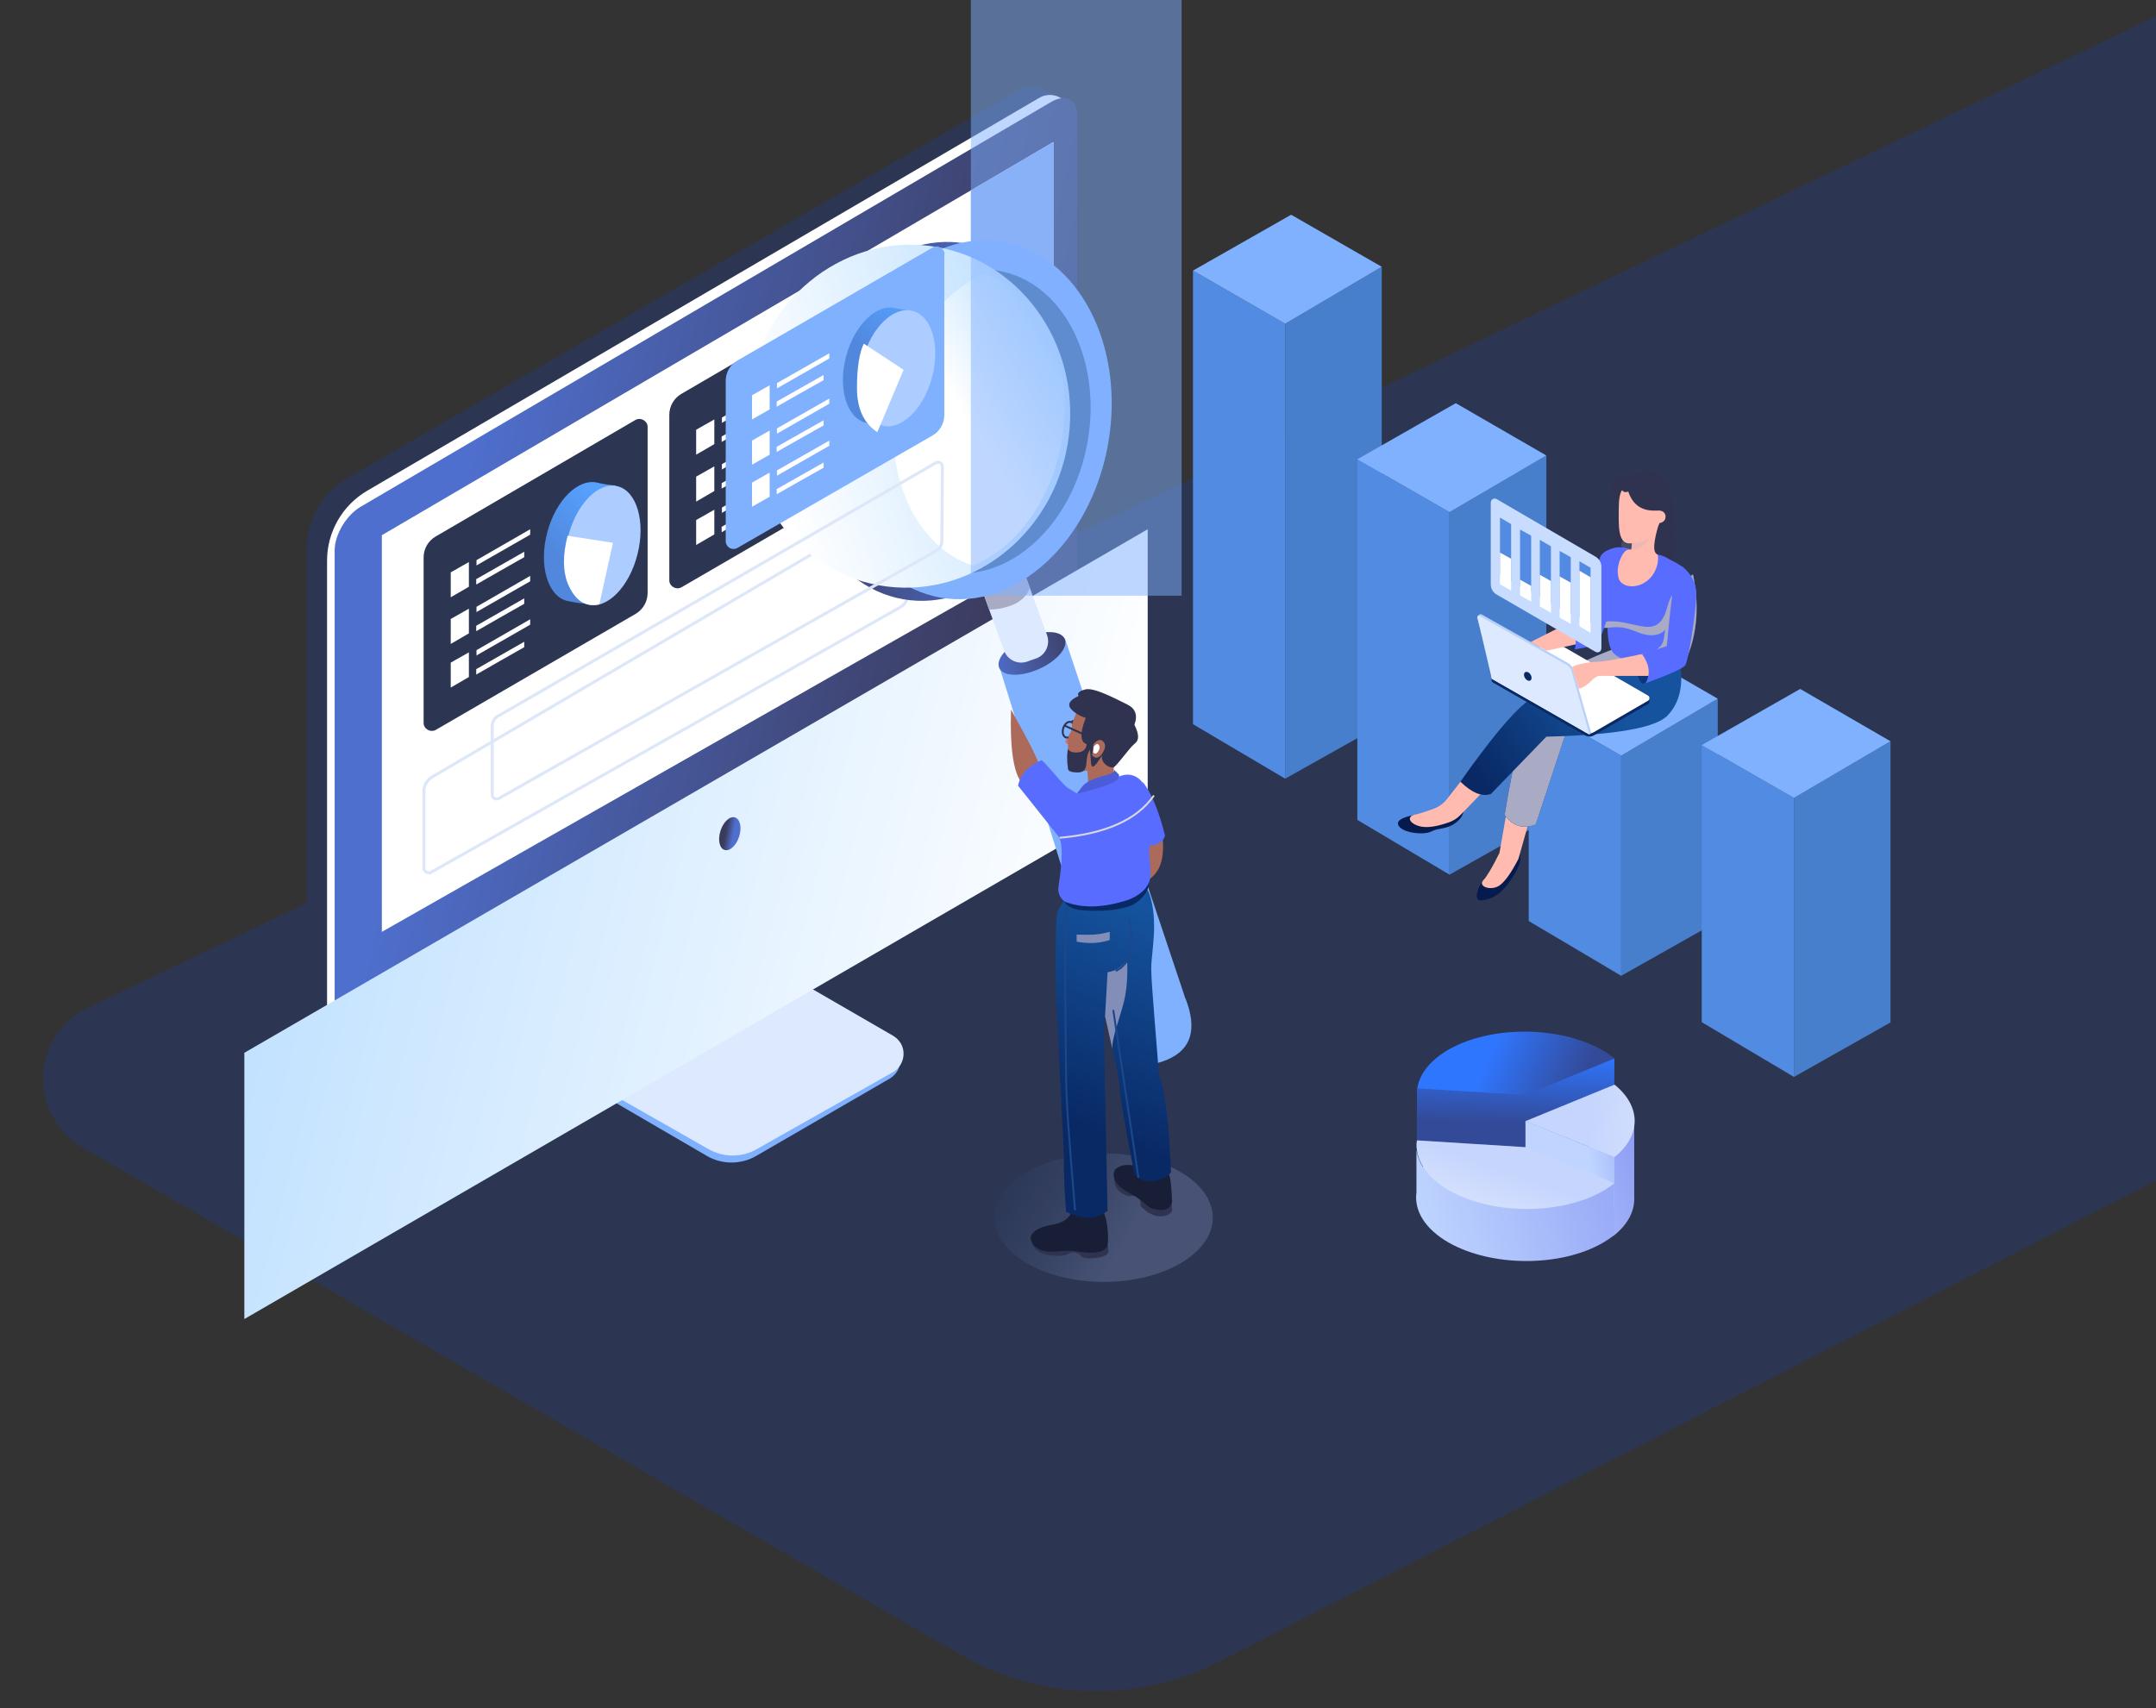 <?xml version="1.0" encoding="UTF-8"?>
<svg id="Layer_1" xmlns="http://www.w3.org/2000/svg" xmlns:xlink="http://www.w3.org/1999/xlink" version="1.1" viewBox="0 0 795 630">
  <rect x="0" y="0" width="795" height="630" fill="#333333" stroke="none"/>
  <!-- Generator: Adobe Illustrator 29.0.1, SVG Export Plug-In . SVG Version: 2.1.0 Build 192)  -->
  <defs>
    <style>
      .st0 {
        fill: #586dff;
      }

      .st0, .st1, .st2, .st3, .st4, .st5, .st6, .st7, .st8, .st9, .st10, .st11, .st12, .st13, .st14, .st15, .st16, .st17, .st18, .st19, .st20, .st21, .st22, .st23, .st24, .st25, .st26, .st27, .st28, .st29, .st30, .st31, .st32, .st33, .st34, .st35, .st36, .st37, .st38, .st39, .st40, .st41, .st42, .st43 {
        fill-rule: evenodd;
      }

      .st1 {
        fill: url(#linear-gradient21);
      }

      .st2 {
        fill: url(#linear-gradient20);
      }

      .st3 {
        fill: url(#linear-gradient22);
      }

      .st4 {
        fill: url(#linear-gradient23);
      }

      .st5 {
        fill: url(#linear-gradient19);
      }

      .st6 {
        fill: url(#linear-gradient14);
      }

      .st7 {
        fill: url(#linear-gradient11);
      }

      .st8 {
        fill: url(#linear-gradient16);
      }

      .st9 {
        fill: url(#linear-gradient17);
      }

      .st10 {
        fill: url(#linear-gradient12);
      }

      .st11 {
        fill: url(#linear-gradient13);
      }

      .st12 {
        fill: url(#linear-gradient18);
      }

      .st13 {
        fill: #c7dcff;
      }

      .st44 {
        fill: #3f699d;
      }

      .st14 {
        fill: #528be1;
      }

      .st15 {
        fill: #dae8ff;
      }

      .st16, .st45, .st46 {
        fill: #fff;
      }

      .st47 {
        fill: url(#linear-gradient9);
      }

      .st48 {
        fill: url(#linear-gradient6);
      }

      .st49 {
        fill: url(#linear-gradient8);
      }

      .st50, .st42 {
        fill: #092965;
      }

      .st17 {
        fill: #b8d1f8;
      }

      .st18, .st24, .st51, .st52, .st29, .st30, .st53, .st38, .st54 {
        isolation: isolate;
      }

      .st18, .st24, .st52, .st29, .st30, .st38 {
        mix-blend-mode: multiply;
      }

      .st18, .st38 {
        fill: #a9aac4;
      }

      .st55 {
        fill: url(#linear-gradient10);
      }

      .st19 {
        fill: #dce9ff;
      }

      .st56 {
        fill: #adccff;
      }

      .st20 {
        fill: #051b4d;
      }

      .st21 {
        fill: #528ce2;
      }

      .st22 {
        fill: #91b2f0;
      }

      .st23 {
        fill: #2c3652;
      }

      .st24 {
        fill: url(#linear-gradient15);
      }

      .st57 {
        stroke: #dde7f9;
        stroke-width: 1.1px;
      }

      .st57, .st52, .st58, .st59, .st60 {
        fill: none;
      }

      .st25 {
        fill: #ffbbb0;
      }

      .st45 {
        display: none;
      }

      .st26 {
        fill: #30334f;
      }

      .st27 {
        fill: #ac6a5a;
      }

      .st52 {
        stroke: #d8d8d8;
      }

      .st52, .st59, .st60 {
        stroke-width: .7px;
      }

      .st28 {
        fill: #bdcce6;
      }

      .st58 {
        stroke-miterlimit: 4;
        stroke-width: .7px;
      }

      .st58, .st59 {
        stroke: #30334f;
      }

      .st61, .st53, .st43 {
        fill: #80b1ff;
      }

      .st29 {
        fill: #828eb7;
      }

      .st30 {
        fill: #0d3677;
      }

      .st53 {
        opacity: .5;
      }

      .st31 {
        fill: url(#linear-gradient);
      }

      .st32 {
        fill: url(#linear-gradient1);
      }

      .st33 {
        fill: url(#linear-gradient2);
      }

      .st34 {
        fill: url(#linear-gradient4);
      }

      .st35 {
        fill: url(#linear-gradient5);
      }

      .st36 {
        fill: url(#linear-gradient3);
      }

      .st37 {
        fill: #477fcc;
      }

      .st38, .st54 {
        opacity: .2;
      }

      .st54 {
        fill: url(#linear-gradient7);
      }

      .st39 {
        fill: #181e36;
      }

      .st40 {
        fill: #c47770;
      }

      .st41 {
        fill: #4a5cd8;
      }

      .st60 {
        stroke: #1c478a;
      }
    </style>
    <linearGradient id="linear-gradient" x1="-116" y1="77.5" x2="-115.7" y2="78.2" gradientTransform="translate(-5060.4 -4830.9) rotate(-180) scale(48.7 -65.4)" gradientUnits="userSpaceOnUse">
      <stop offset="0" stop-color="#15539e"/>
      <stop offset="1" stop-color="#092965"/>
    </linearGradient>
    <linearGradient id="linear-gradient1" x1="-120.4" y1="77" x2="-119.7" y2="77.3" gradientTransform="translate(-9205.4 -3620.2) rotate(-180) scale(81.4 -50.4)" gradientUnits="userSpaceOnUse">
      <stop offset="0" stop-color="#15539e"/>
      <stop offset="1" stop-color="#092965"/>
    </linearGradient>
    <linearGradient id="linear-gradient2" x1="-124.3" y1="79.2" x2="-125" y2="79.4" gradientTransform="translate(-33866.7 -29622.7) rotate(-180) scale(273.8 -376.5)" gradientUnits="userSpaceOnUse">
      <stop offset="0" stop-color="#4f6fce"/>
      <stop offset="1" stop-color="#3b3b5d"/>
    </linearGradient>
    <linearGradient id="linear-gradient3" x1="-124.5" y1="79.1" x2="-125.4" y2="79.3" gradientTransform="translate(-41373.3 -22728.1) rotate(-180) scale(333.1 -291.4)" gradientUnits="userSpaceOnUse">
      <stop offset="0" stop-color="#c0e1ff"/>
      <stop offset="1" stop-color="#fff"/>
    </linearGradient>
    <linearGradient id="linear-gradient4" x1="-107" y1="79.9" x2="-106.8" y2="80.5" gradientTransform="translate(-1623.4 -4090.5) rotate(-165) scale(27 -45.7)" gradientUnits="userSpaceOnUse">
      <stop offset="0" stop-color="#56a1ff"/>
      <stop offset="1" stop-color="#5187dc"/>
    </linearGradient>
    <linearGradient id="linear-gradient5" x1="-107" y1="79.9" x2="-106.8" y2="80.5" gradientTransform="translate(-1532.9 -4143) rotate(-165) scale(27 -45.7)" gradientUnits="userSpaceOnUse">
      <stop offset="0" stop-color="#56a1ff"/>
      <stop offset="1" stop-color="#5187dc"/>
    </linearGradient>
    <linearGradient id="linear-gradient6" x1="-199.3" y1="84.1" x2="-199.7" y2="84.2" gradientTransform="translate(1329.9 1743.7) rotate(90) scale(7.2 12.6)" gradientUnits="userSpaceOnUse">
      <stop offset="0" stop-color="#4f6fce"/>
      <stop offset="1" stop-color="#3b3b5d"/>
    </linearGradient>
    <linearGradient id="linear-gradient7" x1="-119.6" y1="77.1" x2="-120.2" y2="77.3" gradientTransform="translate(-9245.6 -3213.5) rotate(-180) scale(80.4 -47.4)" gradientUnits="userSpaceOnUse">
      <stop offset="0" stop-color="#364d83" stop-opacity=".6"/>
      <stop offset="1" stop-color="#b2c4ff"/>
    </linearGradient>
    <linearGradient id="linear-gradient8" x1="-109.6" y1="55" x2="-110.9" y2="55.1" gradientTransform="translate(-2529 -453) rotate(-180) scale(26.4 -12.6)" gradientUnits="userSpaceOnUse">
      <stop offset="0" stop-color="#4f6fce"/>
      <stop offset="1" stop-color="#3b3b5d"/>
    </linearGradient>
    <linearGradient id="linear-gradient9" x1="-131.4" y1="79.3" x2="-132.2" y2="79.5" gradientTransform="translate(10920.5 13587) rotate(90) scale(102 133.2)" gradientUnits="userSpaceOnUse">
      <stop offset="0" stop-color="#4f6fce"/>
      <stop offset="1" stop-color="#3b3b5d"/>
    </linearGradient>
    <linearGradient id="linear-gradient10" x1="-130.5" y1="79" x2="-131.3" y2="79.4" gradientTransform="translate(10358.4 15784.7) rotate(90) scale(119.4 126.6)" gradientUnits="userSpaceOnUse">
      <stop offset="0" stop-color="#c0e1ff"/>
      <stop offset="1" stop-color="#fff"/>
    </linearGradient>
    <linearGradient id="linear-gradient11" x1="-134.3" y1="78.4" x2="-134.7" y2="78.8" gradientTransform="translate(8872.6 -8326) scale(63.2 107.7)" gradientUnits="userSpaceOnUse">
      <stop offset="0" stop-color="#c0e1ff"/>
      <stop offset="1" stop-color="#fff"/>
    </linearGradient>
    <linearGradient id="linear-gradient12" x1="-106.8" y1="80" x2="-106.6" y2="80.6" gradientTransform="translate(-1458.8 -4047) rotate(-165) scale(26.3 -44.4)" gradientUnits="userSpaceOnUse">
      <stop offset="0" stop-color="#56a1ff"/>
      <stop offset="1" stop-color="#5187dc"/>
    </linearGradient>
    <linearGradient id="linear-gradient13" x1="-114.2" y1="78.3" x2="-114.1" y2="79" gradientTransform="translate(-4439.8 -9424.3) rotate(-180) scale(42.5 -124.6)" gradientUnits="userSpaceOnUse">
      <stop offset="0" stop-color="#15539e"/>
      <stop offset="1" stop-color="#092965"/>
    </linearGradient>
    <linearGradient id="linear-gradient14" x1="-78.1" y1="73.9" x2="-78.2" y2="73.6" gradientTransform="translate(-413.9 -1091.9) rotate(-180) scale(10.5 -18.3)" gradientUnits="userSpaceOnUse">
      <stop offset="0" stop-color="#30334f"/>
      <stop offset="1" stop-color="#181e36"/>
    </linearGradient>
    <linearGradient id="linear-gradient15" x1="94.8" y1="56.9" x2="94.4" y2="56.8" gradientTransform="translate(625 70.3) rotate(-180) scale(2.3 -3.6)" gradientUnits="userSpaceOnUse">
      <stop offset="0" stop-color="#fff"/>
      <stop offset="1" stop-color="#e6e6e6"/>
    </linearGradient>
    <linearGradient id="linear-gradient16" x1="-136" y1="89.2" x2="-135.8" y2="87.6" gradientTransform="translate(6459.3 2763.6) rotate(60) scale(36.4 44.4)" gradientUnits="userSpaceOnUse">
      <stop offset="0" stop-color="#bfd5ff"/>
      <stop offset="1" stop-color="#8493f2"/>
    </linearGradient>
    <linearGradient id="linear-gradient17" x1="-137.3" y1="84.8" x2="-137.3" y2="85.8" gradientTransform="translate(7912.4 1471.3) rotate(60) scale(33.4 68.5)" gradientUnits="userSpaceOnUse">
      <stop offset="0" stop-color="#6f49e5"/>
      <stop offset="1" stop-color="#a265e9"/>
    </linearGradient>
    <linearGradient id="linear-gradient18" x1="-133.3" y1="84.6" x2="-133.6" y2="84.3" gradientTransform="translate(10083.2 2871.5) rotate(60) scale(51.7 83)" gradientUnits="userSpaceOnUse">
      <stop offset="0" stop-color="#334a98"/>
      <stop offset="1" stop-color="#2f76ff"/>
    </linearGradient>
    <linearGradient id="linear-gradient19" x1="-137" y1="84.9" x2="-137.4" y2="85.5" gradientTransform="translate(7912.5 1442.5) rotate(60) scale(33.4 68.5)" gradientUnits="userSpaceOnUse">
      <stop offset="0" stop-color="#334a98"/>
      <stop offset="1" stop-color="#2f76ff"/>
    </linearGradient>
    <linearGradient id="linear-gradient20" x1="-134.3" y1="92.5" x2="-133.9" y2="91.7" gradientTransform="translate(6090.2 4154.2) rotate(60) scale(44.5 31.4)" gradientUnits="userSpaceOnUse">
      <stop offset="0" stop-color="#bfd5ff"/>
      <stop offset="1" stop-color="#8493f2"/>
    </linearGradient>
    <linearGradient id="linear-gradient21" x1="-138.9" y1="89.7" x2="-139.5" y2="90.8" gradientTransform="translate(5418.2 2117.9) rotate(60) scale(27.9 36.7)" gradientUnits="userSpaceOnUse">
      <stop offset="0" stop-color="#e1e9fe"/>
      <stop offset="1" stop-color="#c5d5fd"/>
    </linearGradient>
    <linearGradient id="linear-gradient22" x1="-131.7" y1="86.1" x2="-131.3" y2="84.5" gradientTransform="translate(10010.7 5193.9) rotate(60) scale(67.2 67.9)" gradientUnits="userSpaceOnUse">
      <stop offset="0" stop-color="#bfd5ff"/>
      <stop offset="1" stop-color="#8493f2"/>
    </linearGradient>
    <linearGradient id="linear-gradient23" x1="-132.9" y1="86.3" x2="-133.2" y2="85.9" gradientTransform="translate(8243.7 3763) rotate(60) scale(50.5 58.1)" gradientUnits="userSpaceOnUse">
      <stop offset="0" stop-color="#e1e9fe"/>
      <stop offset="1" stop-color="#c5d5fd"/>
    </linearGradient>
  </defs>
  <g class="st51">
    <g id="Layer_11" data-name="Layer_1">
      <g id="SEO-Optimization-Prebuild">
        <rect id="Rectangle" class="st45" x="-694" y="-122" width="1440" height="900"/>
        <path id="Path-245" class="st23" d="M795,435.4V6L32.3,371.8c-14.4,6.9-20.5,24.2-13.6,38.7,2.5,5.3,6.6,9.6,11.6,12.6l323.9,187.2c29.4,17,65.5,17.9,95.7,2.4l345-177.2h.1Z"/>
        <g id="SEO-Optimization">
          <g id="graphic-1">
            <g id="Group-75-Copy-4">
              <polygon id="Path-232" class="st37" points="509.5 267.2 473.9 287.2 473.9 119.4 509.5 98.4 509.5 267.2"/>
              <polygon id="Path-233" class="st21" points="473.9 287.2 439.9 267.1 439.9 99.8 473.9 119.4 473.9 287.2"/>
              <polygon id="Path-234" class="st43" points="473.9 119.4 509.5 98.4 476.1 79.2 439.9 99.8 473.9 119.4"/>
            </g>
            <g id="Group-75-Copy-2">
              <polygon id="Path-2321" class="st37" points="570.2 302.5 534.5 322.6 534.5 188.9 570.2 168 570.2 302.5"/>
              <polygon id="Path-2331" class="st21" points="534.5 322.6 500.5 302.4 500.5 169.4 534.5 188.9 534.5 322.6"/>
              <polygon id="Path-2341" class="st43" points="534.5 188.9 570.2 168 536.8 148.7 500.5 169.4 534.5 188.9"/>
            </g>
            <g id="Group-75-Copy">
              <polygon id="Path-2322" class="st37" points="633.4 339.8 597.8 359.9 597.8 278.7 633.4 257.7 633.4 339.8"/>
              <polygon id="Path-2332" class="st21" points="597.8 359.9 563.7 339.7 563.7 259.1 597.8 278.7 597.8 359.9"/>
              <polygon id="Path-2342" class="st43" points="597.8 278.7 633.4 257.7 600 238.4 563.7 259.1 597.8 278.7"/>
            </g>
            <g id="Group-75">
              <polygon id="Path-2323" class="st37" points="697.1 377.1 661.5 397.2 661.5 294.3 697.1 273.4 697.1 377.1"/>
              <polygon id="Path-2333" class="st21" points="661.5 397.2 627.5 377 627.5 274.8 661.5 294.3 661.5 397.2"/>
              <polygon id="Path-2343" class="st43" points="661.5 294.3 697.1 273.4 663.8 254.1 627.5 274.8 661.5 294.3"/>
            </g>
          </g>
          <g id="woman-sit-with-laptop">
            <g id="Group">
              <path id="Path-91" class="st20" d="M560.3,315.1c.9,1.6,0,4.4-2.5,8.4-3.8,6-7.4,8.1-11.3,8.6-4,.5-1.1-6.2,1.8-9.2,2-2,3.7-5.2,5.2-9.7l6.8,1.8h0Z"/>
              <path id="Path-72" class="st25" d="M555.5,299.8l-2.6,14.8c-2.6,5.3-4.6,8.6-6,10.1-2,2.3,2.9,4,6,1.9,2-1.4,4.3-4.6,7-9.8l4.2-14.9-8.6-2.2h0Z"/>
              <path id="Path-94" class="st20" d="M539.8,298c0,2.2-1,4-3.2,5.6-3.3,2.4-6,1.6-8.9,3.1s-11.5.4-12.2-2.7,9.9-3.9,10.6-4.3c.5-.2,5-.8,13.7-1.8h0Z"/>
              <path id="Path-72-Copy" class="st25" d="M541,285.2l-7.5,9.6c-1.2,1.5-2.8,2.7-4.6,3.4-3,1.1-5.3,1.9-7,2.2-3.2.6-2.6,3.3,1.8,4.4,2.5.6,6,.1,10.6-1.5,1.6-.6,3.1-1.5,4.2-2.7l.7-.7h0l8.4-8.7-6.6-5.9h0Z"/>
              <path id="Path-54" class="st26" d="M597,184.4c-4.5-.8-4.1-10.4,2.7-9.4,5.3,0,9.2-3.9,14,1.3s3.3,16.5,3.9,23.3c.6,6.7-1,6.6-5.2,8.3s-21.7,1.6-18-7.5,1.9-11.9,2.5-16h0Z"/>
              <path id="Path-65" class="st31" d="M594.7,239.5c-16.1,6.1-25.9,12.4-29.3,18.9s-7,20.5-10.6,42.2c3,4.1,6.8,5.3,11.5,3.5l14.5-44.1,22.6-13.2-8.7-7.3Z"/>
              <path id="Path-65-Copy" class="st18" d="M594.7,239.5c-16.1,6.1-25.9,12.4-29.3,18.9s-7,20.5-10.6,42.2c3,4.1,6.8,5.3,11.5,3.5l14.5-44.1,22.6-13.2-8.7-7.3Z"/>
              <g id="Path-52">
                <g id="Mask">
                  <path id="path-5" class="st0" d="M614.1,205.5c-1.6-1-6.7-1.7-11.5-2.6-1.6-.3-3.2-.9-4.6-1-2.2-.3-4.7.6-6.4,1.8s0,2.4-.9,7.4c-.8,5-2.6,10.8-1.5,13.9.7,2.1,1.9,3.5,3.5,4.4,0,5.7.6,9.4,2,11.2,2.1,2.7,13.9,7.6,19.5,4.5s-.5-8.7,1.9-16.7,7.1-12.4,6.3-16.1c-.7-3.8-5.7-5.1-8.2-6.8h0Z"/>
                </g>
                <path class="st18" d="M624.2,211.9c-4.9,2.9-8.1,6.9-9.4,12-2,7.6-5.7,7.8-10,7s-7.8-2.2-13.7-1.6c-5.9.6-2.2,2.7,2.1,2.2s6.6,0,10.7,1.7c4.1,1.6,7.7,1.6,10.1-.9-.7,4.5,0,7.5-9,9s11.6,14.6,17.2.9c3.7-9.1,4.4-19.2,2.1-30.3h0Z"/>
              </g>
              <path id="Path-64" class="st32" d="M619.5,244.5c1.3,8.4-.2,14.8-4.6,19.4-4.3,4.5-19.2,7.2-44.7,7.8l-20.4,21.1c-3.2,1.2-7-.3-11.3-4.5,10.7-15.1,18.6-24.7,23.8-28.9,5.2-4.1,18.9-9.7,41.1-16.7l16,1.8h.1Z"/>
              <path id="Path-77" class="st30" d="M605.3,241.3c-2.2.8-2.9,2.9-1.9,6.3,1.4,5.2,2.7,5.1,3.7,3.8s1.9-5.9.5-8c-.9-1.4-1.7-2.1-2.3-2.1Z"/>
              <g id="Group-8">
                <g id="Path-97">
                  <g id="Mask1">
                    <path id="path-8" class="st25" d="M601.7,199.6c0,1.7,0,2.8-.4,3.2-1.1-.4-2.2.3-3.2,2.1-1.5,2.8-2,5.8-1.2,8.5.9,2.8,5.3,3.9,9.3,1.6,5.5-3.2,5.5-9.8,5-10.4s-2.8-.5.6-11.8c2.2-7.5-1.1-5.3-10,6.7h0Z"/>
                  </g>
                  <path class="st38" d="M609.7,194.4s-1.6,8.7-8.5,8.3-1.6-4.5-.8-5.1c.8-.7,9.3-3.2,9.3-3.2Z"/>
                </g>
                <path id="Path-38" class="st25" d="M598.1,180.8c-.8,1.1-1.2,3.4-1.2,6.9,0,5.3-.5,12.5,3.7,12.7,4.2.1,6.8-1,9-3.8,1.5-1.9,2.2-3.1,2.2-3.6,1.3-.3,2.1-.9,2.3-1.9.3-1.4-.5-2.8-2.5-2.8s-8.6.9-11.2-7c-.5.2-.9.2-1.2.2s-.7-.3-1-.6h0Z"/>
              </g>
              <g id="Group-35">
                <path id="Path-157-Copy" class="st42" d="M573.7,238.1l33.9,19.6c.6.3.8,1.1.4,1.6,0,.2-.3.3-.4.4l-20,11.6c-.9.5-2,.5-3,0l-34-19.5c-.6-.3-.8-1.1-.4-1.6,0-.2.3-.3.4-.4l20.1-11.6c.9-.5,2.1-.5,3,0h0Z"/>
                <path id="Path-157" class="st16" d="M573.7,236.9l33.9,19.6c.6.3.8,1.1.4,1.6,0,.2-.3.3-.4.4l-20,11.6c-.9.5-2,.5-3,0l-34-19.5c-.6-.3-.8-1.1-.4-1.6,0-.2.3-.3.4-.4l20.1-11.6c.9-.5,2.1-.5,3,0h0Z"/>
                <path id="Path-158-Copy" class="st17" d="M586.8,270.5l-6.7-23.5c-.3-1.1-1-2-2-2.5l-31.8-17.9c-.2-.1-.5,0-.7,0l-.4.3c-.4.3-.5.8-.4,1.2l5.8,21.7h0l35.4,21.1.7-.4h.1Z"/>
                <path id="Path-158" class="st19" d="M586.1,271l-6.6-23.4c-.3-1.1-1-2-2-2.5l-31.9-17.9c-.3-.2-.6,0-.8.2v.4l5.3,22.6h0l36,20.5h0Z"/>
                <ellipse id="Oval" class="st50" cx="563.4" cy="249.4" rx="1.2" ry="1.8" transform="translate(-46.6 336.5) rotate(-32)"/>
              </g>
              <path id="Path-62" class="st25" d="M605.3,241.3c-8.7,1.8-13.9,2.7-15.4,2.7s-7.6.5-10.2,2l2.4,8c1.5-.3,3.1-1.3,4.6-2.8,1.1-1.2,2.2-1.9,3.2-1.9h19.2c.3-2.9,0-5-.5-6.3-.6-1.3-1.7-1.8-3.3-1.6h0Z"/>
              <g id="Group-36">
                <g id="Group-37">
                  <path id="Path-6" class="st30" d="M579.3,234.9c-.3,3.4.2,4.9,1.3,4.6s1.8-1.7,1.9-4.2l-3.2-.3h0Z"/>
                  <path id="Path-2" class="st25" d="M577.5,230.2l-13.1,6.6,5.8,3.2,11.1-2.4c2-2,2.2-3.8.4-5.5s-3.1-2.4-4.2-1.9h0Z"/>
                  <path id="Path-60" class="st0" d="M593.2,203c-.9.1-1.8.7-2.7,1.7-1,1.1-3,9.2-6,24.2l-7.6,1.6c3.5,2,4.8,5,3.8,9,4.5-.7,7.3-1.5,8.4-2.6.8-.8,5-10,6.1-22.3.2-2.7-.4-6.6-2-11.5h0Z"/>
                </g>
              </g>
              <path id="Path-57" class="st0" d="M620.3,208.9c3.4,2.8,5.2,6.2,5.2,10.2,0,6-2.9,24.7-4.1,26.3-.8,1.1-5.7,3.3-14.6,6.6,1.9-3.4,1.4-7-1.3-10.7,2-.7,5-1.7,9.1-3,.7-7.6,1.4-14.2,2.1-19.8.7-5.5,1.9-8.8,3.8-9.7h-.2Z"/>
            </g>
            <g id="graphic-3">
              <path id="Path-98" class="st13" d="M549.7,185.3v30.2c0,1.6.8,3,2.2,3.8l36.4,21.1c.7.4,1.6.2,2-.5,0-.2.2-.5.2-.7v-30.1c0-1.6-.8-3-2.2-3.8l-36.4-21.2c-.7-.4-1.6-.2-2,.5,0,.2-.2.5-.2.7Z"/>
              <polygon id="Rectangle-Copy-16" class="st14" points="553.1 190.9 557.2 193.3 557.2 214.3 553.1 212 553.1 190.9"/>
              <polygon id="Rectangle-Copy-15" class="st14" points="560.5 195.3 564.6 197.6 564.6 218.4 560.5 216.1 560.5 195.3"/>
              <polygon id="Rectangle-Copy-14" class="st14" points="567.8 199.1 571.9 201.5 571.9 222.5 567.8 220.2 567.8 199.1"/>
              <polygon id="Rectangle-Copy-13" class="st14" points="575.1 203.2 579.2 205.5 579.2 226.6 575.1 224.3 575.1 203.2"/>
              <polygon id="Rectangle-Copy-12" class="st14" points="582.4 207 586.5 209.4 586.5 229.8 582.4 227.5 582.4 207"/>
              <polygon id="Rectangle1" class="st16" points="553.1 203.8 557.2 206.1 557.2 217.8 553.1 215.5 553.1 203.8"/>
              <polygon id="Rectangle-Copy-8" class="st16" points="560.5 213.8 564.6 216.1 564.6 221.9 560.5 219.6 560.5 213.8"/>
              <polygon id="Rectangle-Copy-10" class="st16" points="567.8 212 571.9 214.3 571.9 226 567.8 223.7 567.8 212"/>
              <polygon id="Rectangle-Copy-9" class="st16" points="575.1 212.6 579.2 214.9 579.2 230.1 575.1 227.8 575.1 212.6"/>
              <polygon id="Rectangle-Copy-11" class="st16" points="582.4 210.5 586.5 212.9 586.5 233.4 582.4 231 582.4 210.5"/>
            </g>
          </g>
          <g id="mac">
            <g>
              <path id="Path-521" class="st43" d="M209.3,333.5l-9.4,29c-4.5,14,1.3,29.2,14,36.6l46.7,27.2c5.6,3.3,12.6,3.3,18.3,0l49.2-28.5c3.7-2.2,5-6.9,2.8-10.7-.7-1.2-1.6-2.1-2.8-2.8l-45.9-27.1c-12.5-7.4-18.2-22.4-13.9-36.2l6.9-22.1h0l-65.8,34.4v.2Z"/>
              <g id="Path-53">
                <path id="Mask2" class="st19" d="M211.8,333.2l-9.4,28.2c-4.7,14.1,1.2,29.6,14.2,37l44.6,25.4c5.6,3.2,12.4,3.2,17.9,0l50.1-28.3c3.7-2.1,5.1-6.9,3-10.6-.7-1.2-1.7-2.2-2.9-2.9l-43.4-25.1c-12.7-7.3-18.6-22.6-14.1-36.5l6.8-21.3h0l-66.8,34.1h0Z"/>
                <path id="Combined-Shape" class="st28" d="M278.6,299.1l-4.5,2.3-64.1,37-7.7,23.1c-2.4,7.3-2,15,.8,21.7l69.9-40.3c-3.1-6.9-3.7-14.8-1.3-22.4l6.8-21.3h.1Z"/>
              </g>
              <g id="Group-3-Copy">
                <path id="Path-2-Copy" class="st23" d="M383.6,32.7l5.9,2.9c3.3,1.6,5.3,5.1,5.1,8.8l-13.7,189.5c-.7,9.3-5.6,17.7-13.4,22.8l-232.4,152.5c-3.8,2.5-8.6,2.8-12.6.9l-4.9-2.3c-2.7-1.3-4.5-4-4.5-7.1v-198.4c0-10.7,5.7-20.5,14.9-25.9L376.2,32.9c2.2-1.3,5-1.4,7.3-.3h.1Z"/>
                <path id="Path-2-Copy-4" class="st16" d="M395,42.9l-.3,198c0,10.6-5.7,20.4-14.9,25.8l-247.4,143.9c-3.7,2.2-8.5.9-10.7-2.8-.7-1.2-1.1-2.5-1.1-3.9v-197.1c0-10.6,5.6-20.4,14.8-25.8L383.2,36.1c3.7-2.2,8.5-.9,10.7,2.8.7,1.2,1.1,2.6,1.1,3.9h0Z"/>
              </g>
            </g>
            <g id="Rectangle2">
              <g id="Mask3">
                <path id="path-11" class="st33" d="M387.6,37.6l-254.6,149.3c-5.3,3.1-9.6,10.3-9.6,16.1v203.3c0,5.8,4.3,8,9.6,4.9l254.6-149.3c5.3-3.1,9.6-10.3,9.6-16.1V42.5c0-5.8-4.3-8-9.6-4.9Z"/>
              </g>
              <polygon class="st36" points="423.2 195.2 90.1 388.3 90.1 486.5 423.2 293.4 423.2 195.2"/>
              <polygon id="Path-21" class="st15" points="343.3 79.2 388.4 52.4 388.4 203.2 343.3 228.2 343.3 79.2"/>
            </g>
            <polygon id="Path-103" class="st16" points="140.8 197.4 388.4 52.4 388.4 202.9 140.8 343.7 140.8 197.4"/>
            <path id="Combined-Shape1" class="st22" d="M388.4,52.4l-30.4,17.8v149.6h.8l29.6-16.8V52.4Z"/>
            <g id="Graphic">
              <path id="Path-981" class="st23" d="M238.8,157.5v61.2c0,3.2-1.7,6.1-4.4,7.7l-73.7,42.8c-1.4.8-3.2.3-4.1-1.1-.3-.5-.4-1-.4-1.5v-61c0-3.2,1.7-6.1,4.4-7.7l73.7-43c1.4-.8,3.2-.3,4.1,1.1.3.5.4,1,.4,1.5h0Z"/>
              <path id="Path-152" class="st46" d="M175.6,208.6l19.9-11.4v-2l-19.8,11.4v2.1h0ZM172.9,207.3v9.1l-6.7,3.9v-9.2l6.7-3.8ZM193.3,203.5v2c-.1,0-17.7,10.1-17.7,10.1v-2l17.7-10.1Z"/>
              <path id="Path-152-Copy-4" class="st46" d="M175.6,225.8l19.9-11.4v-2l-19.8,11.4v2.1h0ZM172.9,224.5v9.1l-6.7,3.9v-9.2l6.7-3.8ZM193.3,220.7v2c-.1,0-17.7,10.1-17.7,10.1v-2l17.7-10.1Z"/>
              <path id="Path-152-Copy-5" class="st46" d="M175.6,241.8l19.9-11.4v-2l-19.8,11.4v2.1h0ZM172.9,240.6v9.1l-6.7,3.9v-9.2l6.7-3.8ZM193.3,236.7v2c-.1,0-17.7,10.1-17.7,10.1v-2l17.7-10.1Z"/>
              <g id="Group-42">
                <path id="Oval-Copy-17" class="st34" d="M209,221.6c-7.2-1.9-10.4-13.3-7.2-25.3s11.6-20.2,18.8-18.2c1.2.3,3.3.7,6.4,1,2.2,10.1,2.5,18.2.9,24.3-1.4,5.4-4.8,11.9-10.1,19.5-4.3-.4-7.2-.9-8.7-1.3h0Z"/>
                <g id="Path-236">
                  <ellipse id="Mask4" class="st56" cx="222.2" cy="201.2" rx="22.5" ry="13.2" transform="translate(-26.7 368.1) rotate(-76)"/>
                  <path id="Path-237" class="st46" d="M226,200.3l-5,22.6c-5.2,1.1-9.1-1.5-11.7-7.8-1.8-4.7-1.8-10.5,0-17.5l16.7,2.6h0Z"/>
                </g>
              </g>
            </g>
            <g id="Graphic1">
              <path id="Path-982" class="st23" d="M329.4,104.9v61.2c0,3.2-1.7,6.1-4.4,7.7l-73.7,42.8c-1.4.8-3.2.3-4.1-1.1-.3-.5-.4-1-.4-1.5v-61c0-3.2,1.7-6.1,4.4-7.7l73.7-43c1.4-.8,3.2-.3,4.1,1.1.3.5.4,1,.4,1.5Z"/>
              <path id="Path-1521" class="st46" d="M266.1,156l19.9-11.4v-2l-19.8,11.4v2.1h-.1ZM263.4,154.7v9.1l-6.7,3.9v-9.2l6.7-3.8ZM283.8,150.9v2c-.1,0-17.7,10.1-17.7,10.1v-2l17.7-10.1Z"/>
              <path id="Path-152-Copy-41" class="st46" d="M266.1,173.2l19.9-11.4v-2l-19.8,11.4v2.1h-.1ZM263.4,172v9.1l-6.7,3.9v-9.2l6.7-3.8ZM283.8,168.1v2c-.1,0-17.7,10.1-17.7,10.1v-2l17.7-10.1Z"/>
              <path id="Path-152-Copy-51" class="st46" d="M266.1,189.2l19.9-11.4v-2l-19.8,11.4v2.1h-.1ZM263.4,188v9.1l-6.7,3.9v-9.2l6.7-3.8ZM283.8,184.2v2c-.1,0-17.7,10.1-17.7,10.1v-2l17.7-10.1Z"/>
              <g id="Group-421">
                <path id="Oval-Copy-171" class="st35" d="M299.5,169c-7.2-1.9-10.4-13.3-7.2-25.3,3.2-12,11.6-20.2,18.8-18.2,1.2.3,3.3.7,6.4,1,2.2,10.1,2.5,18.2.9,24.3-1.4,5.4-4.8,11.9-10.1,19.5-4.3-.4-7.2-.9-8.7-1.3h0Z"/>
                <g id="Path-2361">
                  <ellipse id="Mask5" class="st56" cx="312.6" cy="148.5" rx="22.5" ry="13.2" transform="translate(92.9 415.9) rotate(-76)"/>
                  <path id="Path-2371" class="st46" d="M316.5,147.7l-5,22.6c-5.2,1.1-9.1-1.5-11.7-7.8-1.8-4.7-1.8-10.5,0-17.5l16.7,2.6h0Z"/>
                </g>
              </g>
            </g>
            <path id="Path-22" class="st57" d="M159,321.7l172.9-97.7c1.9-1.1,3.1-3.2,3-5.4l-.8-31.4c0-1-.9-1.8-1.8-1.8s-.6,0-.9.2l-172.1,101c-1.8,1.1-3,3-3,5.2v28.3c0,1,.8,1.8,1.8,1.8s.6,0,.9-.2h0Z"/>
            <ellipse id="Oval1" class="st48" cx="269.1" cy="307.5" rx="6.3" ry="3.6" transform="translate(-106.5 468.4) rotate(-72)"/>
          </g>
          <g id="web-development-copy">
            <g id="man-with-lup">
              <ellipse id="Oval-Copy-24" class="st54" cx="407" cy="449.1" rx="40.2" ry="23.7"/>
              <path id="Path-229" class="st43" d="M437.1,368.3l-44.3-132.5c-.2-.6-.9-1-1.5-.8h0l-22.1,9.4c-.6.2-.9.9-.7,1.5l43.3,139.2h0c3.6,7.6,9.9,9.4,18.7,5.7,8.8-3.8,11-11.2,6.7-22.4h-.1Z"/>
              <ellipse id="Oval2" class="st49" cx="380.5" cy="241" rx="13.2" ry="6.3" transform="translate(-65.1 175.6) rotate(-24)"/>
              <g id="Group1">
                <g id="Oval3">
                  <path id="Mask6" class="st19" d="M358.4,207.3l15.8-5.7,11.9,32.7c1.2,3.4-.5,7.2-3.9,8.5l-3.4,1.2c-3.4,1.2-7.2-.5-8.5-3.9l-11.9-32.7h0Z"/>
                  <path id="Path-23" class="st18" d="M361.9,216.8l2.9,8c3.3,0,6.3-.7,9.1-1.9,2.8-1.3,4.8-3.3,5.9-6.1l-2.1-5.6-15.8,5.6Z"/>
                </g>
                <ellipse id="Oval-Copy" class="st47" cx="344.6" cy="155.4" rx="66.6" ry="51" transform="translate(131.7 467.8) rotate(-80)"/>
                <ellipse id="Oval4" class="st61" cx="358.4" cy="154.8" rx="66.6" ry="51" transform="translate(143.7 480.9) rotate(-80)"/>
                <g id="Oval-Copy-3">
                  <g id="Mask7">
                    <ellipse id="path-20" class="st44" cx="358.5" cy="155.4" rx="56.4" ry="43.2" transform="translate(143.2 481.5) rotate(-80)"/>
                  </g>
                  <g id="Rectangle3">
                    <g>
                      <g id="Mask8">
                        <ellipse id="path-23" class="st55" cx="334.9" cy="153.5" rx="63.3" ry="59.7" transform="translate(141.7 467.2) rotate(-83)"/>
                      </g>
                      <path id="Combined-Shape2" class="st7" d="M363.3,101c20.8,6.8,33.2,33.3,28.2,61.9-3.9,22-17,39.2-32.8,45.7-20.8-6.8-33.2-33.3-28.2-61.9,3.8-21.8,16.8-38.9,32.3-45.6l.4-.2h.1Z"/>
                      <g id="Group-47-Copy">
                        <g>
                          <path id="Path-983" class="st43" d="M348.2,93.8v59.3c0,3.1-1.7,6-4.3,7.5l-72,41.5c-1.4.8-3.2.3-3.9-1.1-.3-.4-.4-.9-.4-1.4v-59.1c0-3.1,1.6-6,4.3-7.5l72-41.7c1.4-.8,3.2-.3,4,1.1.3.4.4.9.4,1.4h-.1Z"/>
                          <path id="Path-1522" class="st46" d="M286.4,143.3l19.4-11.1v-1.9l-19.3,11v2h-.1ZM283.8,142.1v8.9l-6.5,3.7v-8.9l6.5-3.7ZM303.7,138.3v1.9c-.1,0-17.3,9.8-17.3,9.8v-1.9l17.3-9.8Z"/>
                          <path id="Path-152-Copy-42" class="st46" d="M286.4,160l19.4-11.1v-1.9l-19.3,11v2h-.1ZM283.8,158.8v8.9l-6.5,3.7v-8.9l6.5-3.7ZM303.7,155v1.9c-.1,0-17.3,9.8-17.3,9.8v-1.9l17.3-9.8Z"/>
                          <path id="Path-152-Copy-52" class="st46" d="M286.4,175.5l19.4-11.1v-1.9l-19.3,11v2h-.1ZM283.8,174.3v8.9l-6.5,3.7v-8.9l6.5-3.7ZM303.7,170.6v1.9c-.1,0-17.3,9.8-17.3,9.8v-1.9l17.3-9.8Z"/>
                          <g id="Group-422">
                            <path id="Oval-Copy-172" class="st10" d="M319.1,155.9c-7-1.9-10.2-12.9-7.1-24.5,3.1-11.7,11.4-19.6,18.4-17.7,1.2.3,3.2.6,6.2,1,2.1,9.8,2.4,17.7.8,23.5-1.4,5.3-4.7,11.6-9.9,18.9-4.2-.4-7-.8-8.5-1.2h.1Z"/>
                            <g id="Path-160">
                              <g id="Mask9">
                                <ellipse id="path-27" class="st56" cx="330.9" cy="135.8" rx="21.9" ry="13.2" transform="translate(114.1 420.3) rotate(-75)"/>
                              </g>
                              <path class="st16" d="M318.6,126.8l14.6,9.6-9.7,23c-5-3.3-7.5-8.7-7.5-16.3s.9-13,2.5-16.3h.1Z"/>
                            </g>
                          </g>
                        </g>
                      </g>
                      <rect id="Rectangle4" class="st53" x="358" width="77.7" height="219.7"/>
                    </g>
                  </g>
                  <path id="Path-217" class="st57" d="M347.5,172l-.2,27.5c0,1.5-.8,3-2.2,3.7l-161.2,91.3c-.8.4-1.8.2-2.2-.6-.1-.2-.2-.5-.2-.8v-25.3c0-1.5.8-3,2.2-3.7l161.4-93.4c.8-.4,1.8-.2,2.2.6.1.3.2.5.2.8h0Z"/>
                </g>
              </g>
              <g id="man-1-copy-2">
                <path id="Path-11" class="st26" d="M431.9,443.4c.2,1.3.3,2.2.3,2.9,0,1-1.7,2.5-5,2.3-3.4-.3-6.2-3.4-6.5-3.7-.3-.3.3-2.9-1.7-3.6s-2.4.7-5.6-1.4c-3.3-2.1-3.1-7.6-1.3-8.9,1.2-.9,7.9,3.3,19.9,12.5h0Z"/>
                <path id="Path-12" class="st26" d="M408.2,458.5c.4,1,.5,2,.5,3.1,0,1.6-3.2,2.5-7.1,2.5s-2.4-1.6-5-2.1-2.3,1.2-6.1,1.2-9-.8-9.8-4.7c-.5-2.6,8.6-2.6,27.3,0h.2Z"/>
                <path id="Path-10" class="st39" d="M430.9,432.7c.7,1.5,1.1,5,1.3,10.6-.5,2.3-2.3,3.3-5.3,2.9-4.6-.6-3.7-2.7-10.5-6.2-6.9-3.5-6.4-8.1-4.6-9.2s4.1-1.8,9.8-.2c3.8,1.1,7,1.8,9.4,2.1h0Z"/>
                <path id="Path-9" class="st39" d="M394.9,447.3c-.9,2.3-3.2,3.8-6.9,4.4-5.5.9-8.4,3.2-7.9,5.5s3.3,5,9.4,4.4,7.4,0,10.5.3,6.8.3,8.3-2.2c.4-2,.4-4.4,0-7.4-.6-4.4-1.5-4.8-1.5-6.3s-4-.6-12,1.2h.1Z"/>
                <path id="Path-15" class="st40" d="M394.7,270.3c-.6,1.3-1.1,2.2-1.6,2.6-.7.7.1,1.6.9,1.6s.8-1.4.8-4.2h0Z"/>
                <path id="Path-8" class="st11" d="M390.7,334.6c-1.7,2.7-1.2,9.5-1.4,15.5-.4,13.7.9,30,.9,33.2,0,4.6,2.1,37.6,2.1,45.2s.3,11.2.8,18.4c6.1,3,11.2,2.9,15.3-.3-.9-41.6-1.3-63.7-1.3-66.2s.2-4.5.5-5.9c3.5,15.5,5.2,24.3,5.2,26.4s1.8,12.9,5.5,32.4c2.2,2,4.7,2.7,7.5,2.2,2.7-.5,4.7-1.6,6-3.1-.8-19.3-2.4-31.3-4.5-35.9-.5-9-2.8-33.3-2.8-39.3s2.8-17.4-.7-27.6-27.4-4-32.9,4.8l-.2.2Z"/>
                <path id="Path-17" class="st60" d="M393.8,333.4c-1.8,1.5-.7,52.4-.7,62.6s1.1,23.6,3.3,50.4"/>
                <ellipse id="Oval5" class="st58" cx="394" cy="269.1" rx="3" ry="2" transform="translate(16.3 560.7) rotate(-72)"/>
                <path id="Path-7" class="st42" d="M422.6,324.2c.6,0,.9.8.9,2.3,0,2.2-2.4,5-4.9,6.7-2.4,1.6-9.6,3.5-20.9,2.4-3.8-.7-5.9-2.8-6.4-6.2l31.3-5.1h0Z"/>
                <path id="Rectangle5" class="st26" d="M397.9,265.6h-2.3c-.3,0-.6.3-.6.6h0c0,.3.3.6.6.6h2.3c.3,0,.6-.3.6-.6h0c0-.3-.3-.6-.6-.6Z"/>
                <path id="Path-3" class="st27" d="M398,260.8c-1.9,3.6-2.8,6.1-2.8,7.5,0,2.2-1.4,2.1-1.4,5s-.2,8.8,1.4,10.2c1,.9,2.9,1.2,5.7.7.4,3,.4,4.9,0,5.6s-1,1.3-1.7,1.7c5.5-.4,9-.9,10.6-1.7s2.1-2.2,1.8-4.2c-.6,0-.9-.1-.9-.6v-5.6c.6-8.3-.1-13.6-2.1-15.9s-5.5-3.1-10.6-2.6h0Z"/>
                <path id="Path" class="st27" d="M383.3,282.8c0-1.6-3.5-8.6-10.5-21.1-.4,13.8.8,22.7,3.7,26.7,4.5-2.1,6.8-4,6.8-5.6Z"/>
                <path id="Path-231" class="st27" d="M428.7,309c.7,7.4-.8,12.4-4.8,15.2l-2.3-15.9,7.1.7h0Z"/>
                <path id="Path-230" class="st0" d="M421.4,288.4c3.1,4,5.9,10.6,8.2,19.8-.7,2.4-2.7,3.6-6.1,3.6l-2.1-23.4Z"/>
                <g id="Path-40">
                  <g id="Mask10">
                    <path id="path-30" class="st0" d="M397.3,292.8c-1.7-1.1-2.8-1.8-3.4-2.1-1.6-.7-9.3-10.6-9.9-10.3-1.9.9-7.4,3.3-8.6,9.4,6.3,7.9,11.2,14.1,14.9,18.7,2.4,3.2.5,15.2,0,18.5-.3,2.2.4,4,2.2,5.5,6.4,2.6,14.3,2.4,23.5-.6,4.1-1.6,6.6-3.8,7.7-6.5.7-1.6.7-5.2,0-11,1.2-8.5.8-19.2-1.2-23.7s-5.9-6-9.8-4.3c-.6.3-1-.3-1.1-1.7l-14.3,8.1h0Z"/>
                  </g>
                  <path id="Path-20" class="st52" d="M425.5,293.4c-6.2,8.9-17.7,14.1-34.8,15.6"/>
                </g>
                <g id="Path-19">
                  <g id="Mask11">
                    <path id="path-32" class="st26" d="M405.1,273.6c1.1,0,3,.2,1.5,4-1.5,3.7,2.7,5.9,4,5.4s5.7-7.1,8-8.9c1.5-1.2,1.4-3.4-.3-6.8,1.3-3.5.4-6-2.7-7.5-4.7-2.3-12.3-6.4-15.5-5.5-2.2.6-3,1.4-2.4,2.4-3.5,1.6-4.3,3.3-2.5,5.1,1.8,1.8,4.4,3,7.6,3.6-2.2,1.2-3.1,2.6-2.7,4.1.6,2.2,1.2,4.9,0,6.7-1.2,1.9-5.8,1.7-6.2,0-.6,1.3-.4,5.3-.2,6.3.2.9-.6,2.4,3.7,2.4s2.6-4.2,3.9-7.2,2.8-4,3.9-4h0Z"/>
                  </g>
                  <path class="st6" d="M402.7,265.2c7.2,1,8.4,5.3,3.9,13-6.9,11.5-2.6-2.3-6.1-3.8-2.3-.9-2.3-4.3,0-10l2.2.7h0Z"/>
                </g>
                <path id="Path-5" class="st41" d="M410.8,284c.2.8-1,1.5-3.6,2.1-3.8,1-7,2.2-8.6,4.6l-1.6,2.1c8.3-2.1,13.2-3.7,14.6-4.9,2.1-1.7.5-2.7.5-2.7l-1.3-1.3h0Z"/>
                <path id="Path-13" class="st29" d="M409.2,343.7v3c-3.9,1.3-8,1.4-12.2.6v-2.6c2.9.1,5.1.1,6.5,0s3.3-.4,5.7-1Z"/>
                <path id="Path-14" class="st29" d="M407.5,374.5l.9-15.9c1.5-.3,2.8-.7,3.7-1.3,1-.6,2.2-1.6,3.5-3.1.3,5.8-.1,10.9-1.2,15.4-1.7,6.7-4.6,13.7-4.2,17.4l-2.8-12.5h.1Z"/>
                <line id="Path-16" class="st59" x1="392.5" y1="267.6" x2="404.3" y2="273"/>
                <line id="Path-18" class="st60" x1="410.5" y1="372.5" x2="419.8" y2="434.4"/>
                <path id="Path-4" class="st60" d="M416.3,338.8c2.2,10.4.6,16.8-4.9,19.3"/>
                <path id="Path-42" class="st27" d="M403.2,274.5c1.2-1.4,2.3-1.9,3.1-1.4,1.3.7,1.8,2.6,0,5-1.2,1.6-2.4,1.8-3.6.5l.5-4.1Z"/>
                <path id="Path-42-Copy" class="st24" d="M403.4,275.3c.6-.8,1.1-1,1.5-.8.6.4.9,1.4,0,2.7-.6.9-1.2,1-1.8.3l.2-2.2h0Z"/>
              </g>
            </g>
          </g>
          <g id="graphic-2">
            <g id="Group-72">
              <path id="Combined-Shape3" class="st8" d="M598,421.8l4.6-8.4v28c.3,5-2.2,10.1-7.5,14.3l-32.8-23.1,32.7-13.4c1.1.9,2,1.8,2.9,2.7h0Z"/>
              <path id="Combined-Shape4" class="st9" d="M562.5,432.6l-40-2.5c.8-5.2,4.6-10.2,11.4-14.2,15.6-9,41-8.9,56.8.1,1.7,1,3.2,2,4.5,3.1l-32.7,13.4h0Z"/>
              <polygon id="Combined-Shape-Copy-14" class="st12" points="562.5 432.6 522.4 430.1 522.5 401.4 595.3 390.4 595.2 419.2 562.5 432.6"/>
              <path id="Combined-Shape-Copy-8" class="st5" d="M562.6,403.9l-40-2.5c.8-5.2,4.6-10.2,11.4-14.2,15.6-9,41-8.9,56.8.1,1.7,1,3.2,2,4.5,3.1l-32.7,13.4h0Z"/>
              <polygon id="Combined-Shape-Copy-9" class="st2" points="595.3 426.8 595.3 445.9 562.5 432.6 562.5 413.4 595.3 426.8"/>
              <path id="Combined-Shape-Copy-7" class="st1" d="M595.3,400c9.9,8,10,18.8,0,26.8l-32.8-13.3,32.7-13.4h0Z"/>
              <path id="Combined-Shape5" class="st3" d="M524.6,430.3l37.8,2.3,22.9,9.3c2-.8,4-1.7,5.8-2.8s2.9-1.8,4.1-2.8v19.3c-1.3,1-2.7,1.9-4.2,2.8-15.6,9-41,8.9-56.8-.1-8.9-5.1-12.8-11.9-11.9-18.5v-19.3c-.4,3.3.3,6.6,2.2,9.7h.1Z"/>
              <path id="Combined-Shape-Copy-6" class="st4" d="M522.5,420.6l40,2.5,32.8,13.3c-1.2,1-2.6,1.9-4.1,2.8-15.6,9-41,8.9-56.8-.1-8.9-5.1-12.8-11.9-11.9-18.5h0Z"/>
            </g>
          </g>
        </g>
      </g>
    </g>
  </g>
</svg>